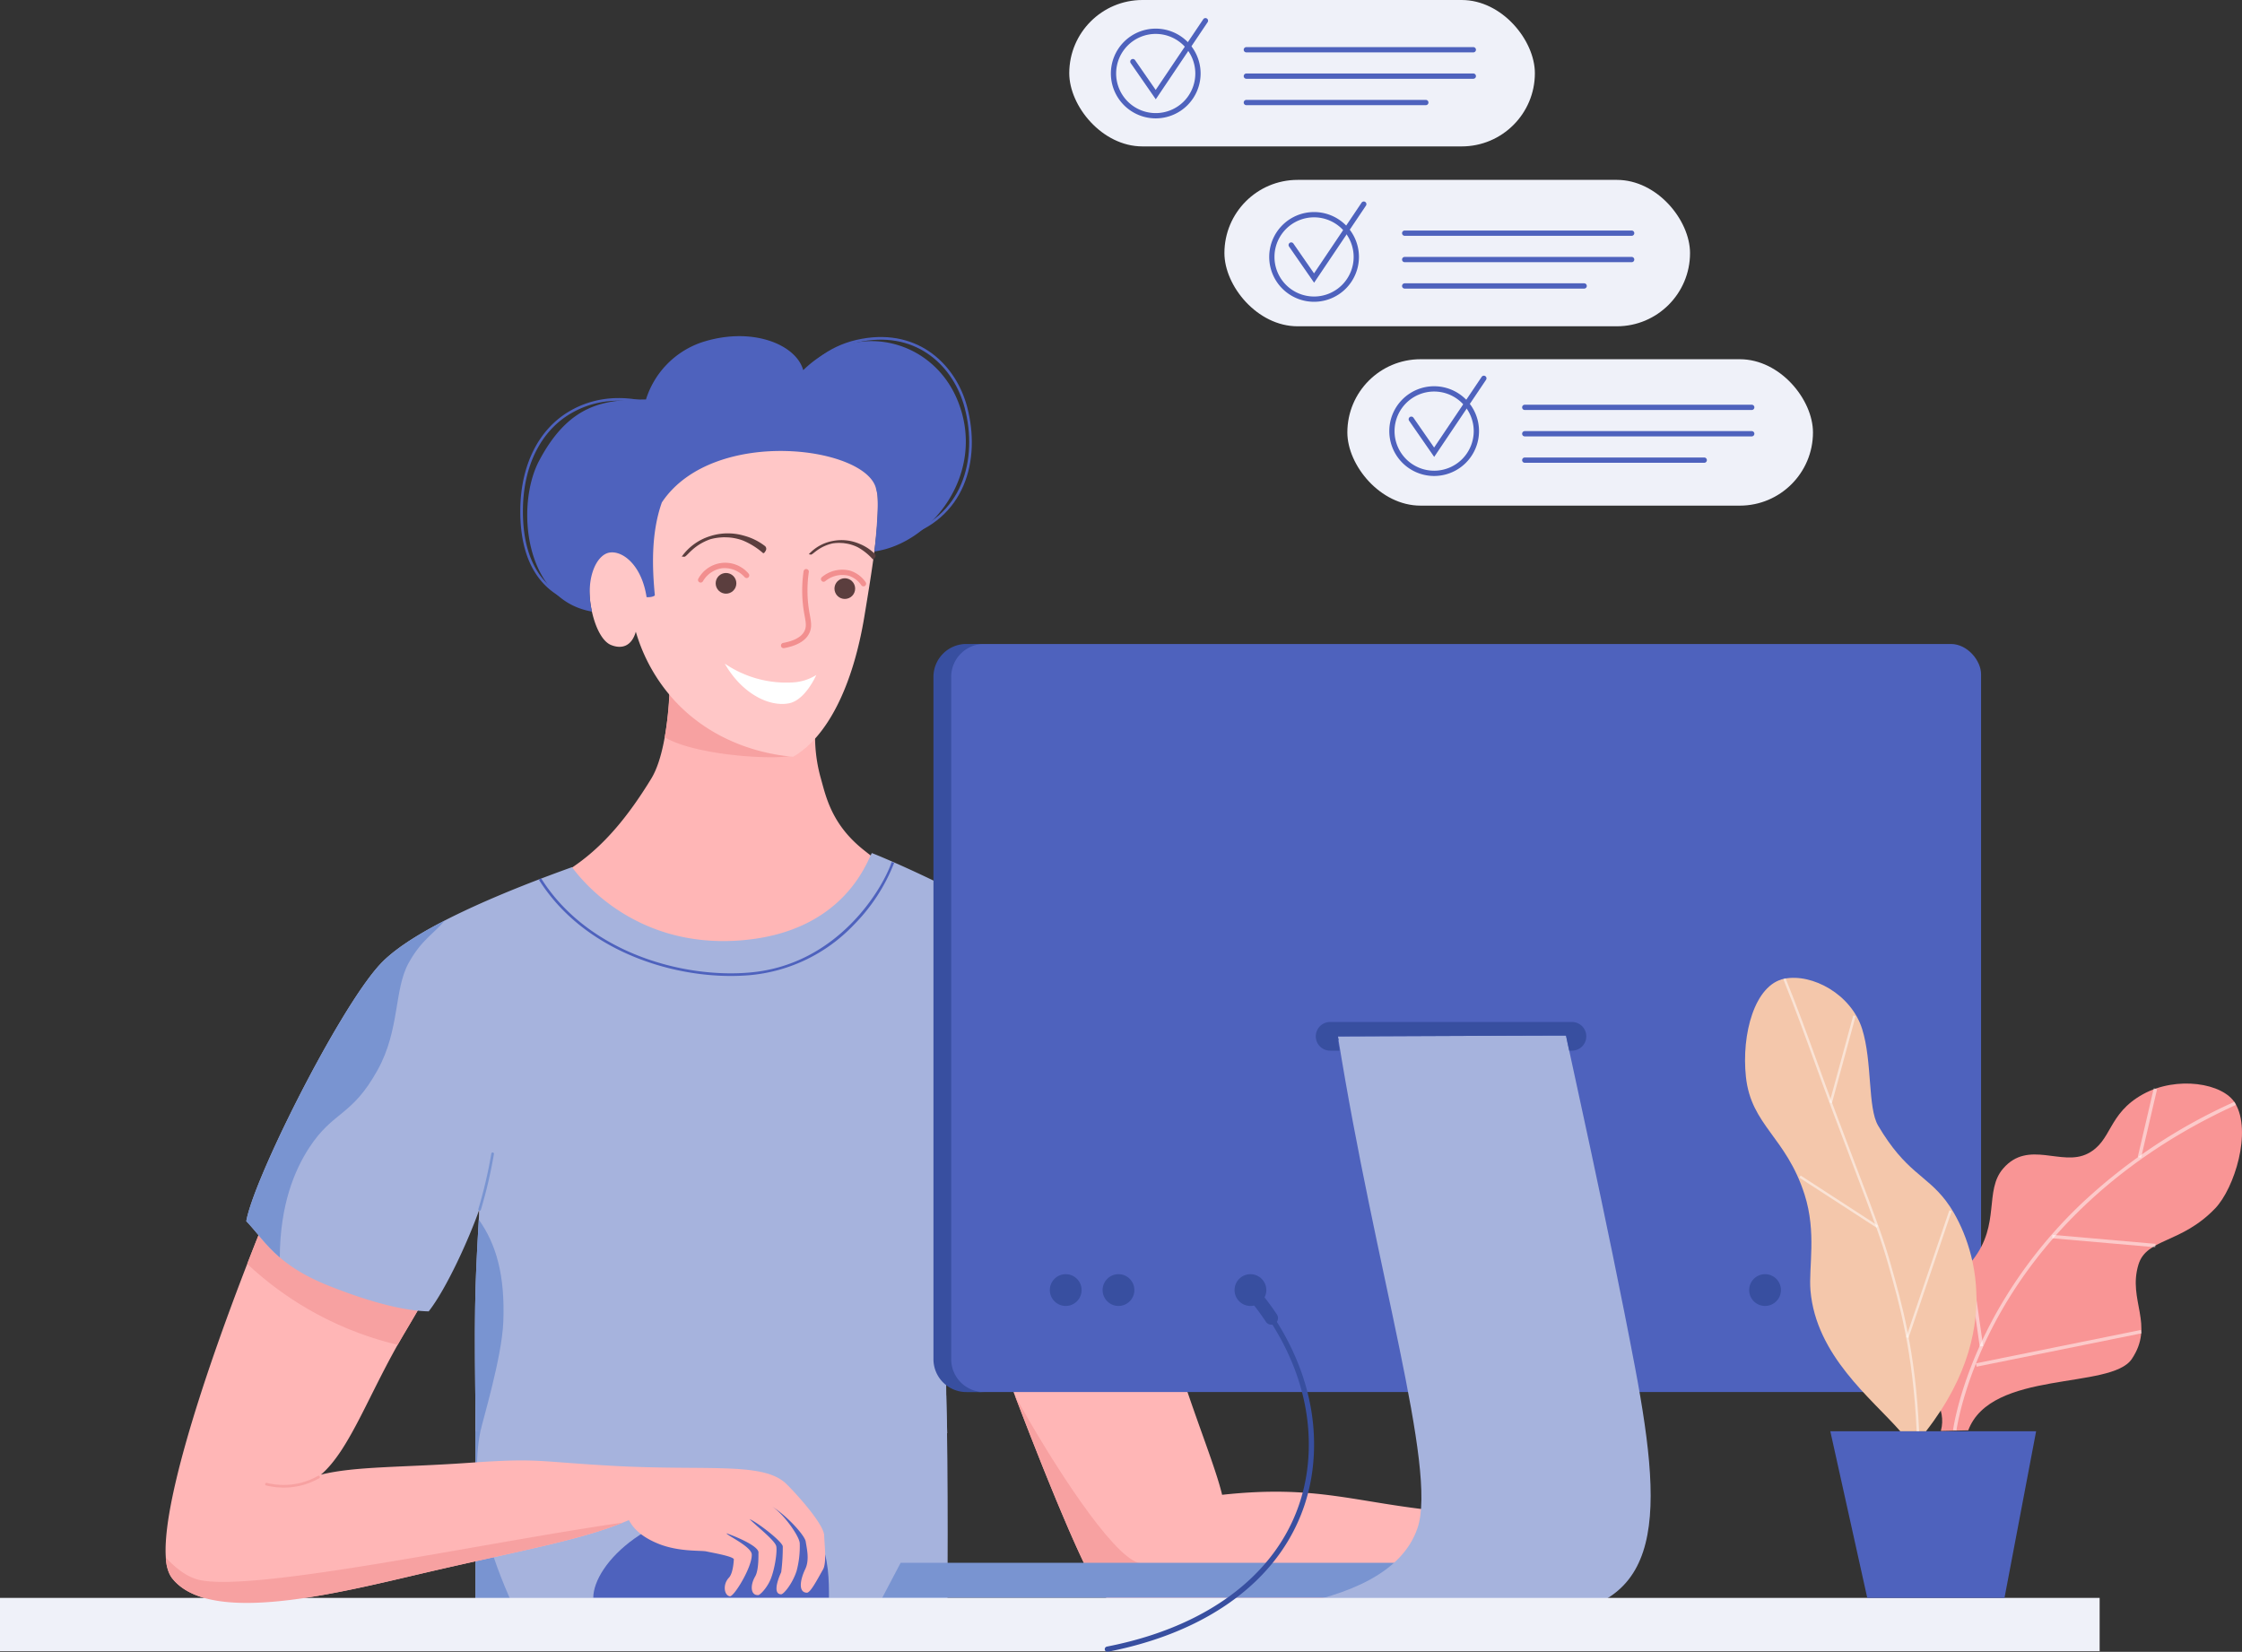 <svg xmlns="http://www.w3.org/2000/svg" width="575.525" height="424" viewBox="0 0 575.525 424"><rect x="0" y="0" width="575.525" height="424" fill="#333333" stroke="none"/><defs><style>.a{fill:#a6b3dd;}.b{fill:#7994d1;}.c{fill:#4e62bd;}.d{fill:#ffb6b6;}.e{fill:#f7a1a1;}.f{fill:#384fa0;}.g{fill:#eff1f9;}.h{fill:#ffc7c7;}.i{fill:#f28f8f;}.j{fill:#5b3e3e;}.k,.m{fill:#fff;}.l{fill:#f99595;}.m{opacity:0.5;mix-blend-mode:overlay;isolation:isolate;}.n{fill:#f4c7ab;}</style></defs><g transform="translate(-250.445 -449.301)"><path class="a" d="M731.906,1561.775H610.756v-57.3l120.846.762C732.21,1524.079,731.906,1561.775,731.906,1561.775Z" transform="translate(-238.265 -697.76)"/><path class="b" d="M615.5,1504.5l-4.743-.03v56.485l10.851.819h.016c-13.317-27.779-11.667-44.458-7.3-54.715C614.682,1506.226,615.08,1505.377,615.5,1504.5Z" transform="translate(-238.265 -697.76)"/><path class="c" d="M760.574,1613.3h-60.5c0-8.563,14.592-24.015,40.735-24.015C760.574,1589.287,760.574,1604.74,760.574,1613.3Z" transform="translate(-297.333 -753.848)"/><path class="d" d="M504.321,917.6c1.818,8.215,1.8,32.224-3.719,41.245-10.9,17.833-20.349,24.242-33.117,29.41-18.784,7.6-30.357,10.4-38.977,25.1-16.832,28.713-61.487,136.945-51,150.6,10.032,13.072,45.615,3.138,68.7-2.128,24.828-5.663,37.47-7.9,48.649-12.656.743,1.281,2.208,3.827,7.337,5.968,5.354,2.236,11.112,1.755,12.525,2.061,1.712.371,6.72,1.227,7.083,1.992,0,0-.108,3.545-1.267,4.763-1.662,1.746-1.216,4.56.253,4.762.5.069,1.789-1.584,3-3.669,1.4-2.4,2.7-5.387,2.619-7.072-.1-2.027-6.412-4.9-6.485-5.421,3.53,1.251,8.411,3.5,8.208,5.016-.042.318.152,4.357-.861,6.08-1.3,2.216-1.211,4.876.811,4.763.447-.025,2.3-1.847,3.243-4.256.948-2.425,1.645-6.653,1.382-8.234-.253-1.52-5.333-5.4-6.853-7.017,2.253.982,8.353,5.771,8.512,6.992a49.351,49.351,0,0,1-.405,6.637c-1.283,2.792-1.9,5.67,0,5.675.6,0,2.862-2.636,3.952-5.979a24.4,24.4,0,0,0,.811-7.093c-.03-1.826-4.441-8.036-7.494-9.686,3.9,2.238,8.753,7.577,9.014,9.179.308,1.887,1.013,4.763-.1,7.093-1.422,2.974-1.775,6.02.405,6.08.9.025,2.553-3.16,4.154-5.979.976-1.717.357-6.452.3-8.613.048-3.145-8.482-12.234-10-13.593-6.108-5.457-20.458-3.035-44.625-4.4-19.666-1.107-18.526-2.024-36.569-.758-17.328,1.216-29.224.858-38,3.04,7.525-6.439,12.431-21.2,21.491-36.427,9.358-15.732,16.923-29.7,18.932-39.555,1.014,35.273.761,26.68,1.775,61.952,37.977,1.8,77.306-1.127,115.283.676-.563-38.54,1.1-28.482-2.451-71.08,17.918,52.57,39.724,108.86,45.3,114.945,8.961,9.775,73.381,4.642,79.278,2.2,4.057-9.353,3.888-13.974,7.945-23.327-22.513-2.264-31.885-6.854-56.215-4.214-2.424-10.161-11.459-30.121-16.112-51.679-12-55.613-22.334-79.336-29.433-85.252-14.338-11.948-29.244-14.706-46.654-28.736-8.093-6.521-9.511-13.616-10.818-18.256-4.676-16.6,3.032-31.446,5.747-36.174Z" transform="translate(-82.98 -309.675)"/><path class="e" d="M1121.008,1559.8c.4-.932.766-1.816,1.094-2.664-21.017-.341-54.106-2.373-70.886-7.442-6.919-2.09-22.06-25.547-31.7-42.966,10.252,26.855,18.971,47.339,22.212,50.875C1050.691,1567.381,1115.111,1562.248,1121.008,1559.8Z" transform="translate(-508.571 -699.255)"/><path class="e" d="M455.52,1396.035a85.721,85.721,0,0,0,20.92,8.007q.868-1.54,1.787-3.091c1.874-3.151,3.674-6.229,5.374-9.219a77.267,77.267,0,0,1-40.939-20.672c-1.636,4.03-3.256,8.111-4.841,12.2A85.531,85.531,0,0,0,455.52,1396.035Z" transform="translate(-123.908 -609.539)"/><path class="a" d="M520.7,1099.377c1.331,1.723,14.9,20.671,42.559,18.847,27.3-1.8,33.229-20.549,34.416-22.469,8.447,3.317,34.894,15.477,43.442,23.327,7.853,7.212,25.622,67.194,24.933,72.77-2.451,4.649-12.407,7.223-22.313,9.8a76.977,76.977,0,0,1-23.665,2.366c-1.916-4.846-2.307-11.035-4.223-15.88,1.828,16.592.3,32.224,1.18,56.534-40.343-.338-80.686-.169-121.03-.507-.451-32.23-.228-36.875.93-56.965-2.592,7.438-8.453,20.394-13.016,26.2-6.307-.137-14.913-2.3-25.693-6.592-13.432-5.349-16.394-11.622-21.13-16.566,1.952-11.175,24.521-55.941,34.822-66.431C481.123,1114.434,505.653,1104.786,520.7,1099.377Z" transform="translate(-123.423 -427.486)"/><rect class="c" width="264.71" height="192.025" rx="7.77" transform="translate(494.281 614.6)"/><path class="b" d="M1058.082,1642.592H919.015l4.742-9.013h139.067Z" transform="translate(-442.11 -783.137)"/><path class="f" d="M962.413,1120.893V945.753a8.442,8.442,0,0,1,8.442-8.443H966.3a8.442,8.442,0,0,0-8.442,8.443v175.14a8.442,8.442,0,0,0,8.442,8.443h4.56A8.442,8.442,0,0,1,962.413,1120.893Z" transform="translate(-467.793 -322.71)"/><path class="a" d="M1151.936,1234.275c.062.031,58.733-.273,58.553-.2-.085.084,10.7,48.057,17.713,85.16,7.744,40.958,7.09,63.811-27.806,63.811,0,0-95.129.675-106.07,1.437,23.073-1.606,70.184-.911,78.04-24.015C1177.534,1345.263,1161.487,1294.029,1151.936,1234.275Z" transform="translate(-558.04 -518.944)"/><path class="e" d="M754.2,972.232c8.725,5.11,31.306,5.951,33.1,4.452-4.48-.928-13.611-5.443-21.938-12.16a49.784,49.784,0,0,1-9.823-10.636A93.363,93.363,0,0,1,754.2,972.232Z" transform="translate(-333.119 -333.672)"/><rect class="g" width="538.981" height="13.68" transform="translate(250.445 859.454)"/><path class="h" d="M770.744,795.323c1.186,7.708-.427,18.145-3.1,34.286-2.965,17.894-9.5,30.9-18.264,35.974-4.08-.329-19.024-2.028-30.439-14.39a44.667,44.667,0,0,1-9.962-17.71c-1.014,3.6-3.475,4.583-6.365,3.413-3.53-1.429-5.982-9.625-5.521-16.359.233-3.4,2.654-8.626,8.1-7.992,4.439.516,6.826,6.088,8.671,11.622-.8-2.1-6.01-22.012,3.463-32.162C721.974,787.029,767.426,777.74,770.744,795.323Z" transform="translate(-295.32 -222.033)"/><g transform="translate(425.45 586.208)"><path class="i" d="M842.96,900.818a.678.678,0,0,1-.121-1.344c2.932-.537,4.785-1.582,5.51-3.108.521-1.1.32-2.192.017-3.851-.085-.466-.182-.994-.268-1.563a34.2,34.2,0,0,1,0-9.872.677.677,0,1,1,1.342.188,32.846,32.846,0,0,0,0,9.481c.083.549.174,1.044.262,1.523.326,1.779.583,3.185-.126,4.676-.922,1.941-3.105,3.239-6.49,3.859A.7.7,0,0,1,842.96,900.818Z" transform="translate(-816.82 -871.349)"/><path class="i" d="M780.111,880.854a.677.677,0,0,1-.592-1.006,7.86,7.86,0,0,1,12.915-1.271.677.677,0,1,1-1.033.876,6.942,6.942,0,0,0-5.787-2.281,6.841,6.841,0,0,0-4.909,3.333A.678.678,0,0,1,780.111,880.854Z" transform="translate(-775.259 -868.222)"/><path class="i" d="M883.5,885.205a.676.676,0,0,1-.558-.293,6.226,6.226,0,0,0-3.31-2.444,6.887,6.887,0,0,0-5.949,1.413.678.678,0,0,1-.882-1.029,8.164,8.164,0,0,1,7.212-1.684,7.589,7.589,0,0,1,4.044,2.975.678.678,0,0,1-.557,1.063Z" transform="translate(-836.845 -871.606)"/><circle class="j" cx="2.654" cy="2.654" r="2.654" transform="translate(7.61 12.825) rotate(-45)"/><circle class="j" cx="2.654" cy="2.654" r="2.654" transform="translate(38.388 12.751) rotate(-22.614)"/><path class="k" d="M799.718,952.2a28.031,28.031,0,0,0,17.224,4.838,12.554,12.554,0,0,0,6.276-1.925c-.756,1.637-3.361,6.635-7.133,7.3C810.746,963.354,803.884,959.547,799.718,952.2Z" transform="translate(-788.672 -918.767)"/><path class="j" d="M788.506,856.772a15.2,15.2,0,0,0-5.429-2.688,14.818,14.818,0,0,0-8.85.172,14.027,14.027,0,0,0-7.119,5.2l.768.034c.857-.427,2.307-2.968,6.526-4.48a13.836,13.836,0,0,1,2.788-.476l.7-.043.7.02a11.824,11.824,0,0,1,1.4.108,13.716,13.716,0,0,1,2.709.662,18.689,18.689,0,0,1,5.283,3.277c.171.1.444-.152.644-.567a.931.931,0,0,0-.078-1.176Z" transform="translate(-767.108 -853.49)"/><path class="j" d="M880.361,862.162a11.963,11.963,0,0,0-3.989-2.612,11.663,11.663,0,0,0-6.932-.7,11.037,11.037,0,0,0-6.052,3.39l.6.1c.71-.253,2.082-2.1,5.521-2.887a10.912,10.912,0,0,1,2.224-.11l.554.033.548.082a9.3,9.3,0,0,1,1.082.216,10.787,10.787,0,0,1,2.054.772,14.7,14.7,0,0,1,3.82,3.058c.125.091.361-.076.557-.382a.732.732,0,0,0,.05-.926C880.385,862.185,880.372,862.173,880.361,862.162Z" transform="translate(-830.777 -856.877)"/></g><path class="c" d="M739.648,743.743c1,2.322-.525,15.571-.525,15.571,14.629-1.987,29.044-20.148,21.324-38.851-6.5-15.751-26.259-20.686-39.587-7.686-1.85-6.71-13.461-11.377-26.332-7.049a22.657,22.657,0,0,0-14.035,14.565c-10.2.088-19.474.71-27.436,15.751-6.038,11.405-3.87,35.709,13.572,38.7-1.855-8.208,1.044-14.5,4.428-15.127s8.338,3.158,9.593,11.438c1.66.062,2.121-.461,2.121-.461-.664-6.967-1.035-15.866,1.8-23.868C697.845,726.823,738.321,732.463,739.648,743.743Z" transform="translate(-264.225 -168.462)"/><path class="c" d="M708.123,1131.791c-17.134,0-38.386-7.342-49.277-24.708l.574-.36c11.861,18.913,36.2,25.784,53.793,24.162,22.519-2.074,33.957-21.651,36.189-28.345l.643.214a46.633,46.633,0,0,1-10.454,16.013,41.989,41.989,0,0,1-26.316,12.792C711.612,1131.713,709.889,1131.791,708.123,1131.791Z" transform="translate(-270.066 -431.973)"/><path class="b" d="M471.911,1157.653c-10.3,10.49-32.869,55.256-34.822,66.431,2.689,2.807,4.809,6.043,8.6,9.3.077-13.7,3.871-22.491,7.526-28.119,6.221-9.577,10.95-7.938,17.632-20.063,5.675-10.3,4.152-20.537,7.9-27.36,3.344-6.08,6.646-7.647,9.261-10.912C481.31,1150.369,475.468,1154.031,471.911,1157.653Z" transform="translate(-123.423 -461.324)"/><path class="b" d="M613.261,1337.6a.338.338,0,0,1-.323-.441,120.616,120.616,0,0,0,3.331-14.23.339.339,0,0,1,.672.089,121.488,121.488,0,0,1-3.357,14.345A.339.339,0,0,1,613.261,1337.6Z" transform="translate(-239.698 -577.517)"/><path class="b" d="M617.649,1399.822c.479-12.008-1.841-20-6.29-26.254-1.024,17.917-1.208,23.551-.777,54.313l1.2.008C612.346,1425.11,617.284,1408.961,617.649,1399.822Z" transform="translate(-238.006 -611.198)"/><path class="e" d="M456.158,1570.676a19.3,19.3,0,0,1-4.522-.539.338.338,0,1,1,.159-.658,18.27,18.27,0,0,0,8.655,0,17.789,17.789,0,0,0,4.475-1.79.339.339,0,0,1,.334.59,18.309,18.309,0,0,1-9.1,2.4Z" transform="translate(-132.871 -739.536)"/><path class="e" d="M384.929,1617.905c-3.093-.644-5.988-2.756-8.8-5.771a9.731,9.731,0,0,0,1.509,5.163c10.032,13.072,45.615,3.138,68.7-2.128,23.634-5.391,36.226-7.674,47.025-11.986l.094-.04C458.343,1608.159,399.521,1620.945,384.929,1617.905Z" transform="translate(-83.108 -763.01)"/><path class="c" d="M1682.266,1576.7h-35.227l-9.484-42.763h52.829Z" transform="translate(-917.265 -717.247)"/><g transform="translate(736.805 727.433)"><path class="l" d="M1698.178,1359.59c3.184-11.859-17.058-18.766-10.576-30.408,3.866-6.943,11.922-4.722,18.823-13.57,7.112-9.118,2.8-17.685,7.76-23.4,6.465-7.445,14.964-.423,21.641-3.788,6.387-3.219,5.059-10.218,14.269-15.281,8.613-4.735,20.536-2.878,23.648,2.357,4.32,7.265-.2,21.8-5.156,26.974-8.753,9.127-17.623,7.6-19.7,14.448-2.775,9.152,4.228,15.37-1.691,24.193-5.355,7.981-36.114,2.673-41.989,18.319Z" transform="translate(-1686.313 -1270.422)"/><path class="m" d="M1731.442,1368.632l-.869-.11c.017-.136,1.836-13.842,11.622-30.99a119.325,119.325,0,0,1,21.777-27.561,142.141,142.141,0,0,1,38.858-25.727l.363.8c-33.552,15.3-51.277,37.224-60.238,52.926C1733.255,1354.965,1731.459,1368.5,1731.442,1368.632Z" transform="translate(-1715.581 -1279.562)"/><rect class="m" width="18.112" height="0.876" transform="matrix(0.227, -0.974, 0.974, 0.227, 62.405, 18.865)"/><rect class="m" width="0.876" height="26.565" transform="matrix(0.087, -0.996, 0.996, 0.087, 40.434, 39.709)"/><rect class="m" width="0.876" height="20.891" transform="matrix(0.99, -0.141, 0.141, 0.99, 18.893, 46.811)"/><rect class="m" width="43.223" height="0.876" transform="translate(20.866 71.818) rotate(-11.438)"/></g><g transform="translate(698.398 700.297)"><path class="n" d="M1624.475,1247.533c-5.183-6.78-10.257-7.226-17.384-19.283-2.709-4.582-1.463-16.389-4.094-24.783-2.82-9-12.873-14.332-19.955-12.936-7.663,1.51-11.063,14.27-9.89,25.185,1.346,12.522,10.316,15.389,15.055,30.214,3.131,9.8,1.015,18.7,1.516,24.625,1.416,16.745,15.737,27.772,23.061,36.15h6.591C1641.491,1278.336,1629.718,1254.391,1624.475,1247.533Z" transform="translate(-1572.925 -1190.31)"/><path class="m" d="M1636.168,1306.906h.63c-.965-20.8-4.473-32.86-7.309-42.918-1.854-6.578-3.828-11.775-8.6-24.33-1.575-4.147-3.36-8.847-5.555-14.686-1.8-4.781-3.32-8.99-4.793-13.061-2.473-6.837-4.809-13.294-8.031-21.3l-.584.235c3.217,7.991,5.552,14.444,8.023,21.275,1.473,4.072,3,8.284,4.8,13.068,2.2,5.84,3.981,10.54,5.556,14.687,4.761,12.537,6.732,17.726,8.579,24.277C1631.71,1274.185,1635.206,1286.179,1636.168,1306.906Z" transform="translate(-1592.105 -1190.512)"/><rect class="m" width="23.132" height="0.629" transform="matrix(0.263, -0.965, 0.965, 0.263, 21.699, 31.987)"/><rect class="m" width="0.629" height="23.655" transform="matrix(0.544, -0.839, 0.839, 0.544, 13.941, 51.282)"/><rect class="m" width="34.41" height="0.629" transform="translate(41.358 92.257) rotate(-71.209)"/></g><g transform="translate(524.925 449.301)"><rect class="g" width="119.525" height="37.582" rx="18.791" transform="translate(0 0)"/><rect class="g" width="119.525" height="37.582" rx="18.791" transform="translate(39.829 46.172)"/><rect class="g" width="119.525" height="37.582" rx="18.791" transform="translate(71.388 92.208)"/></g><g transform="translate(535.609 453.941)"><path class="c" d="M1103.843,494.033a11.517,11.517,0,1,1,11.517-11.517A11.529,11.529,0,0,1,1103.843,494.033Zm0-21.678A10.162,10.162,0,1,0,1114,482.517,10.173,10.173,0,0,0,1103.843,472.355Z" transform="translate(-1092.326 -468.29)"/><path class="c" d="M1113.554,483.847l-6.434-9.283a.677.677,0,1,1,1.114-.772l5.3,7.653,12.207-18.145a.677.677,0,1,1,1.124.756Z" transform="translate(-1102.029 -463)"/><g transform="translate(34.1 7.452)"><path class="c" d="M1251.938,486.355h-58.26a.677.677,0,1,1,0-1.355h58.26a.677.677,0,0,1,0,1.355Z" transform="translate(-1193 -485)"/><path class="c" d="M1251.938,506.355h-58.26a.677.677,0,1,1,0-1.355h58.26a.677.677,0,0,1,0,1.355Z" transform="translate(-1193 -498.226)"/><path class="c" d="M1239.744,526.355h-46.066a.677.677,0,1,1,0-1.355h46.066a.677.677,0,1,1,0,1.355Z" transform="translate(-1193 -511.451)"/></g></g><g transform="translate(576.255 501.023)"><path class="c" d="M1223.843,633.033a11.517,11.517,0,1,1,11.517-11.517A11.529,11.529,0,0,1,1223.843,633.033Zm0-21.678A10.162,10.162,0,1,0,1234,621.516,10.173,10.173,0,0,0,1223.843,611.355Z" transform="translate(-1212.326 -607.29)"/><path class="c" d="M1233.554,622.847l-6.434-9.283a.677.677,0,1,1,1.114-.772l5.3,7.653,12.207-18.145a.677.677,0,1,1,1.124.756Z" transform="translate(-1222.029 -602)"/><g transform="translate(34.1 7.452)"><path class="c" d="M1371.938,625.355h-58.26a.677.677,0,1,1,0-1.355h58.26a.677.677,0,0,1,0,1.355Z" transform="translate(-1313 -624)"/><path class="c" d="M1371.938,645.355h-58.26a.677.677,0,1,1,0-1.355h58.26a.677.677,0,0,1,0,1.355Z" transform="translate(-1313 -637.226)"/><path class="c" d="M1359.744,665.355h-46.066a.677.677,0,1,1,0-1.355h46.066a.677.677,0,1,1,0,1.355Z" transform="translate(-1313 -650.451)"/></g></g><g transform="translate(607.079 545.735)"><path class="c" d="M1314.843,765.033a11.517,11.517,0,1,1,11.516-11.516A11.529,11.529,0,0,1,1314.843,765.033Zm0-21.678A10.162,10.162,0,1,0,1325,753.517,10.173,10.173,0,0,0,1314.843,743.355Z" transform="translate(-1303.326 -739.29)"/><path class="c" d="M1324.554,754.847l-6.434-9.283a.677.677,0,1,1,1.114-.772l5.3,7.653,12.207-18.145a.677.677,0,0,1,1.124.756Z" transform="translate(-1313.029 -733.999)"/><g transform="translate(34.1 7.452)"><path class="c" d="M1462.938,757.355h-58.26a.677.677,0,0,1,0-1.355h58.26a.677.677,0,0,1,0,1.355Z" transform="translate(-1404 -756)"/><path class="c" d="M1462.938,777.355h-58.26a.677.677,0,0,1,0-1.355h58.26a.677.677,0,0,1,0,1.355Z" transform="translate(-1404 -769.225)"/><path class="c" d="M1450.744,797.355h-46.066a.677.677,0,0,1,0-1.355h46.066a.677.677,0,0,1,0,1.355Z" transform="translate(-1404 -782.451)"/></g></g><circle class="f" cx="4.078" cy="4.078" r="4.078" transform="translate(519.936 776.367)"/><circle class="f" cx="4.078" cy="4.078" r="4.078" transform="translate(533.485 776.367)"/><circle class="f" cx="4.078" cy="4.078" r="4.078" transform="translate(567.357 776.367)"/><circle class="f" cx="4.078" cy="4.078" r="4.078" transform="translate(699.458 776.367)"/><g transform="translate(534.041 778.751)"><path class="f" d="M1088.375,1518.462a.677.677,0,0,1-.129-1.342c31.35-6.105,50.707-24.672,51.78-49.665.877-20.45-10.6-35.765-15.581-41.4a.678.678,0,0,1,1.016-.9c5.086,5.758,16.817,21.412,15.919,42.355-1.1,25.662-20.868,44.7-52.875,50.937A.659.659,0,0,1,1088.375,1518.462Z" transform="translate(-1087.698 -1423.912)"/><path class="f" d="M1199.9,1432.516a1.691,1.691,0,0,1-1.412-.757,64.719,64.719,0,0,0-5.377-7.015,1.694,1.694,0,1,1,2.538-2.243,68.122,68.122,0,0,1,5.661,7.384,1.694,1.694,0,0,1-1.409,2.631Z" transform="translate(-1157.124 -1421.929)"/></g><path class="f" d="M1251.318,1231.128h2.427q-.216-1.32-.428-2.645s.059,0,.165,0c-.055-.34-.11-.678-.165-1.018.062.031,58.733-.273,58.553-.2-.014.014.283,1.4.818,3.865h.7a3.681,3.681,0,0,0,3.682-3.682h0a3.682,3.682,0,0,0-3.682-3.682h-62.075a3.682,3.682,0,0,0-3.682,3.682h0A3.681,3.681,0,0,0,1251.318,1231.128Z" transform="translate(-659.42 -512.136)"/><path class="c" d="M657.058,803.031a7.379,7.379,0,0,0-.742-.4c-2.893-1.463-11.7-5.914-11.565-23,.09-11.491,4.719-20.732,12.7-25.356,11.578-6.706,23.4-1.325,24.705-.689l-.3.609c-1.277-.62-12.795-5.864-24.07.666-7.77,4.5-12.276,13.53-12.364,24.775-.13,16.669,8.393,20.978,11.193,22.394a7.331,7.331,0,0,1,.829.455Z" transform="translate(-260.745 -199.464)"/><path class="c" d="M878.908,756.273l-.18-.653c16.2-4.475,19.965-19.689,16.516-32.782-2.721-10.329-11.889-19.6-26.241-17.028-7.288,1.306-13.051,5.343-17.131,12-.1.161-.178.291-.241.386l-.567-.37c.06-.091.136-.216.23-.37,4.185-6.828,10.1-10.97,17.589-12.311,14.776-2.649,24.216,6.892,27.015,17.522C899.432,736.08,895.548,751.674,878.908,756.273Z" transform="translate(-397.176 -168.887)"/></g></svg>